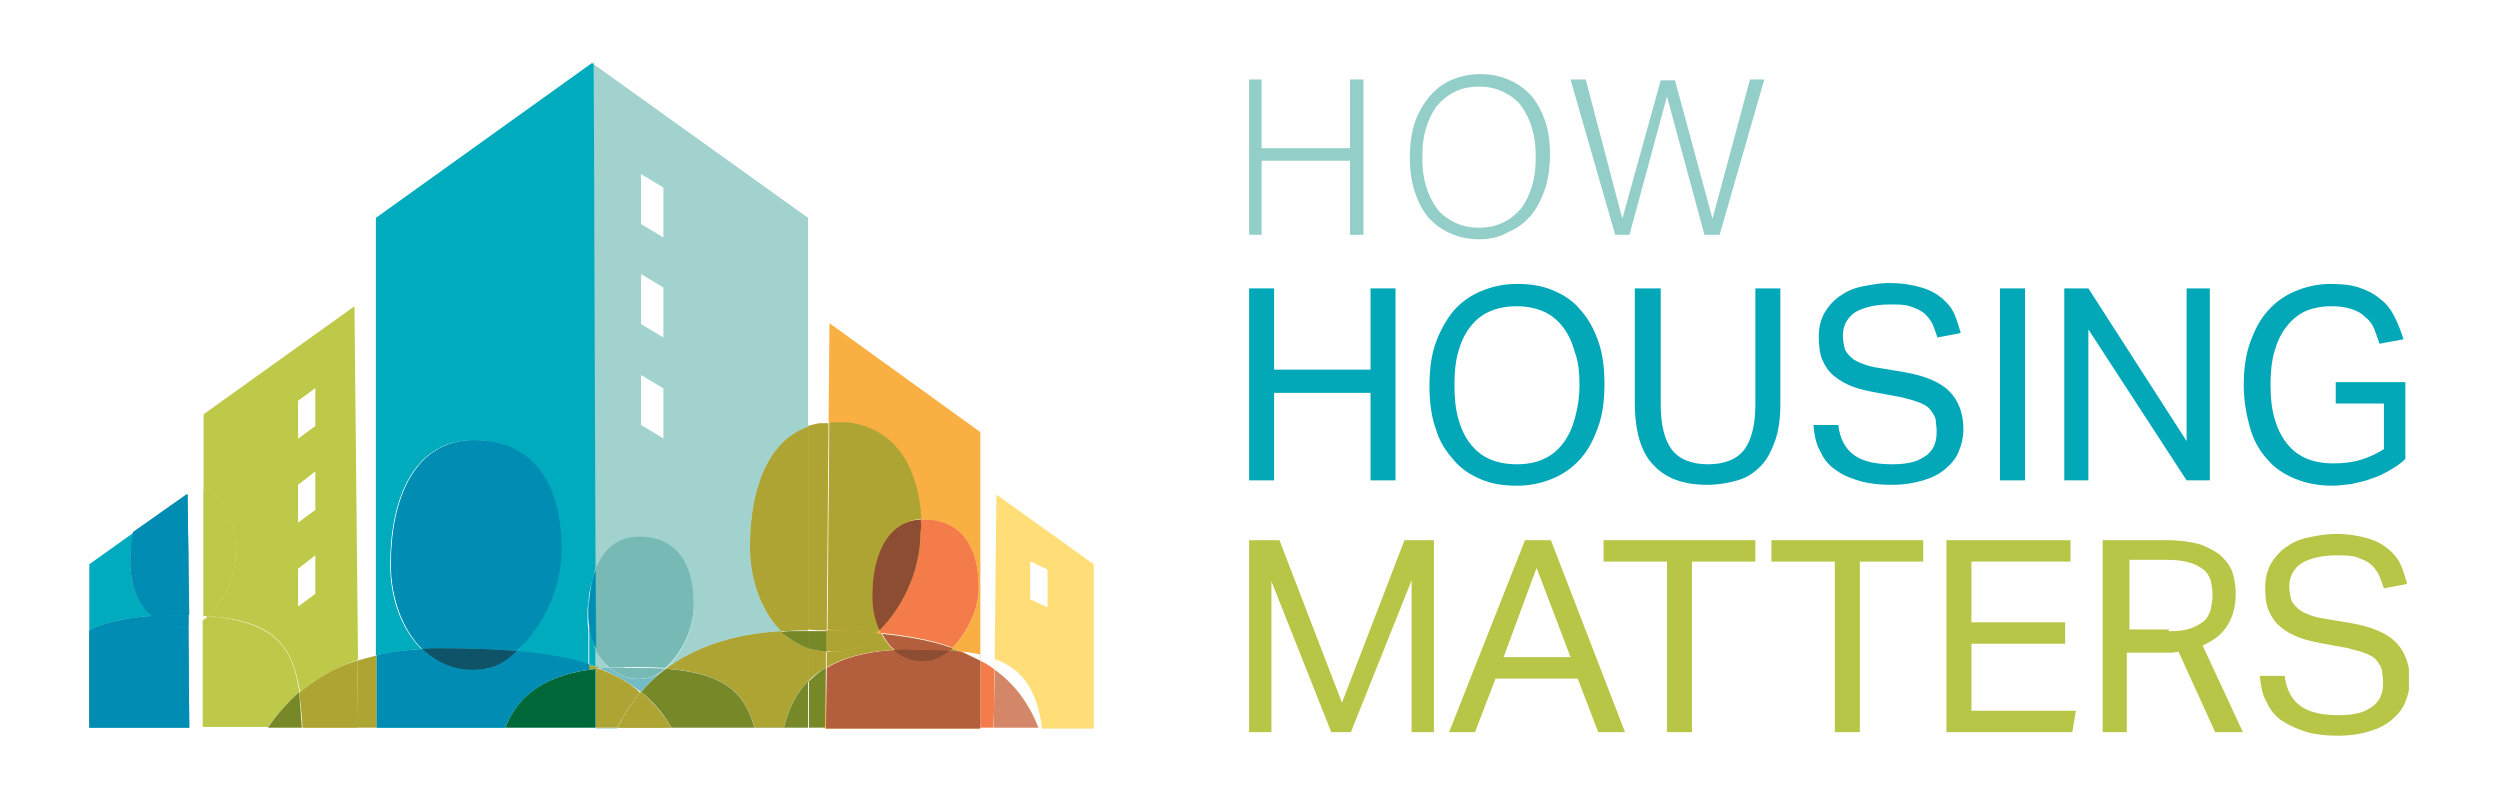 <?xml version="1.0" encoding="utf-8"?>
<!-- Generator: Adobe Illustrator 21.1.0, SVG Export Plug-In . SVG Version: 6.00 Build 0)  -->
<svg version="1.1" id="Layer_1" xmlns="http://www.w3.org/2000/svg" xmlns:xlink="http://www.w3.org/1999/xlink" x="0px" y="0px"
	 viewBox="0 0 280 90" style="enable-background:new 0 0 280 90;" xml:space="preserve">
<style type="text/css">
	.st0{fill:#FFFFFF;}
	.st1{clip-path:url(#SVGID_2_);}
	.st2{clip-path:url(#SVGID_4_);}
	.st3{clip-path:url(#SVGID_6_);fill:#A1D2CE;}
	.st4{clip-path:url(#SVGID_6_);fill:#FAAF42;}
	.st5{clip-path:url(#SVGID_6_);fill:#FFDD77;}
	.st6{clip-path:url(#SVGID_6_);fill:#BFC949;}
	.st7{clip-path:url(#SVGID_6_);fill:#00ABBE;}
	.st8{clip-path:url(#SVGID_6_);}
	.st9{clip-path:url(#SVGID_8_);fill:#ADA434;}
	.st10{clip-path:url(#SVGID_10_);fill:#ADA434;}
	.st11{clip-path:url(#SVGID_12_);fill:#ADA434;}
	.st12{clip-path:url(#SVGID_14_);fill:#018DB3;}
	.st13{clip-path:url(#SVGID_6_);fill:#F47C4B;}
	.st14{clip-path:url(#SVGID_16_);fill:#ADA434;}
	.st15{clip-path:url(#SVGID_6_);fill:#8C4D33;}
	.st16{clip-path:url(#SVGID_18_);fill:#FFFFFF;}
	.st17{clip-path:url(#SVGID_20_);fill:#FFFFFF;}
	.st18{clip-path:url(#SVGID_22_);fill:#FFFFFF;}
	.st19{clip-path:url(#SVGID_6_);fill:#77BAB5;}
	.st20{clip-path:url(#SVGID_24_);fill:#018DB3;}
	.st21{clip-path:url(#SVGID_6_);fill:#73BBC5;}
	.st22{clip-path:url(#SVGID_26_);fill:#FFFFFF;}
	.st23{clip-path:url(#SVGID_28_);fill:#FFFFFF;}
	.st24{clip-path:url(#SVGID_30_);fill:#BFC949;}
	.st25{clip-path:url(#SVGID_6_);fill:#018DB3;}
	.st26{clip-path:url(#SVGID_32_);fill:#018DB3;}
	.st27{clip-path:url(#SVGID_34_);fill:#BFC949;}
	.st28{clip-path:url(#SVGID_36_);fill:#018DB3;}
	.st29{clip-path:url(#SVGID_38_);fill:#FFFFFF;}
	.st30{clip-path:url(#SVGID_40_);fill:#FFFFFF;}
	.st31{clip-path:url(#SVGID_42_);fill:#FFFFFF;}
	.st32{clip-path:url(#SVGID_44_);fill:#FFFFFF;}
	.st33{clip-path:url(#SVGID_46_);fill:#018DB3;}
	.st34{clip-path:url(#SVGID_48_);fill:#018DB3;}
	.st35{clip-path:url(#SVGID_50_);fill:#ADA434;}
	.st36{clip-path:url(#SVGID_52_);fill:#ADA434;}
	.st37{clip-path:url(#SVGID_54_);fill:#ADA434;}
	.st38{clip-path:url(#SVGID_56_);fill:#018DB3;}
	.st39{clip-path:url(#SVGID_58_);fill:#ADA434;}
	.st40{clip-path:url(#SVGID_60_);fill:#0E5367;}
	.st41{clip-path:url(#SVGID_62_);fill:#FFFFFF;}
	.st42{clip-path:url(#SVGID_64_);fill:#ADA434;}
	.st43{clip-path:url(#SVGID_66_);fill:#FFFFFF;}
	.st44{clip-path:url(#SVGID_68_);fill:#FFFFFF;}
	.st45{clip-path:url(#SVGID_70_);fill:#006838;}
	.st46{clip-path:url(#SVGID_72_);fill:#FFFFFF;}
	.st47{clip-path:url(#SVGID_74_);fill:#778828;}
	.st48{clip-path:url(#SVGID_6_);fill:#FFFFFF;}
	.st49{clip-path:url(#SVGID_76_);fill:#ADA434;}
	.st50{clip-path:url(#SVGID_78_);fill:#ADA434;}
	.st51{clip-path:url(#SVGID_80_);fill:#ADA434;}
	.st52{clip-path:url(#SVGID_82_);fill:#ADA434;}
	.st53{clip-path:url(#SVGID_84_);fill:#ADA434;}
	.st54{clip-path:url(#SVGID_6_);fill:#778828;}
	.st55{clip-path:url(#SVGID_6_);fill:#ADA434;}
	.st56{clip-path:url(#SVGID_86_);fill:#778828;}
	.st57{clip-path:url(#SVGID_88_);fill:#ADA434;}
	.st58{clip-path:url(#SVGID_90_);fill:#ADA434;}
	.st59{clip-path:url(#SVGID_92_);fill:#FFFFFF;}
	.st60{clip-path:url(#SVGID_94_);fill:#FFFFFF;}
	.st61{clip-path:url(#SVGID_96_);fill:#FFFFFF;}
	.st62{clip-path:url(#SVGID_98_);fill:#778828;}
	.st63{clip-path:url(#SVGID_100_);fill:#FFFFFF;}
	.st64{clip-path:url(#SVGID_102_);fill:#FFFFFF;}
	.st65{clip-path:url(#SVGID_104_);fill:#D48668;}
	.st66{clip-path:url(#SVGID_106_);fill:#FFFFFF;}
	.st67{clip-path:url(#SVGID_108_);fill:#FFFFFF;}
	.st68{clip-path:url(#SVGID_6_);fill:#B35E3D;}
	.st69{clip-path:url(#SVGID_110_);fill:#FFFFFF;}
	.st70{clip-path:url(#SVGID_112_);fill:#778828;}
	.st71{clip-path:url(#SVGID_114_);fill:#FFFFFF;}
	.st72{clip-path:url(#SVGID_116_);fill:#ADA434;}
	.st73{clip-path:url(#SVGID_118_);fill:#ADA434;}
	.st74{clip-path:url(#SVGID_6_);fill:#03A8B8;}
	.st75{clip-path:url(#SVGID_6_);fill:#B7C646;}
	.st76{clip-path:url(#SVGID_6_);fill:#93CEC9;}
</style>
<rect class="st0" width="280" height="90"/>
<g id="HHM_logo_vector">
	<g>
		<defs>
			<rect id="SVGID_1_" x="10" y="7" width="259.8" height="75.5"/>
		</defs>
		<clipPath id="SVGID_2_">
			<use xlink:href="#SVGID_1_"  style="overflow:visible;"/>
		</clipPath>
		<g class="st1">
			<defs>
				<rect id="SVGID_3_" x="10" y="7" width="259.8" height="75.5"/>
			</defs>
			<clipPath id="SVGID_4_">
				<use xlink:href="#SVGID_3_"  style="overflow:visible;"/>
			</clipPath>
			<g class="st2">
				<defs>
					<rect id="SVGID_5_" x="10" y="7" width="259.8" height="75.5"/>
				</defs>
				<clipPath id="SVGID_6_">
					<use xlink:href="#SVGID_5_"  style="overflow:visible;"/>
				</clipPath>
				<path class="st3" d="M71.6,60.2c4.2,0,6.1,3.1,6.1,7.5c0,3.1-1.6,5.8-3.2,7.2c0,0,0.1,0,0.1,0c3.1-2.3,7.3-3.9,12.9-4.2
					C85.3,68.5,84,65,84,61.2c0-6,1.8-11.8,6.5-13.4V24.4l-24-17.2l0.1,56.7C67.5,61.7,69.1,60.2,71.6,60.2 M74.3,49.1l-2.5-1.5V42
					l2.5,1.5V49.1z M74.3,21l0,5.6l-2.5-1.5l0-5.6L74.3,21z M74.3,32.2v5.6l-2.5-1.5v-5.6L74.3,32.2z"/>
				<path class="st3" d="M66.7,72.6l0,2.1c0.1,0.1,0.3,0.1,0.4,0.2c0.4,0,0.7-0.1,1.1-0.1C67.6,74.2,67.1,73.5,66.7,72.6"/>
				<polygon class="st3" points="66.2,7 66.2,7.2 66.4,7.1 				"/>
				<path class="st4" d="M98.5,70.6c-0.1,0.1-0.2,0.2-0.4,0.4c0.2,0,0.4,0,0.6,0.1C98.7,70.9,98.6,70.7,98.5,70.6"/>
				<path class="st4" d="M103.1,58.2c0.1,0,0.2,0,0.4,0c4.2,0,6.1,3.1,6.1,7.5c0,2.9-1.5,5.5-3,6.9c0.4,0.1,0.7,0.3,1.1,0.4
					c0.8,0.1,1.5,0.2,2.1,0.4v-25L92.9,36.2l-0.1,11.1c0.2,0,0.3,0,0.5,0C99.7,47.3,102.8,51.8,103.1,58.2"/>
				<path class="st5" d="M122.5,63.2l-10.9-7.8l-0.2,18.5c3.3,1.2,4.8,3.6,5.3,7.7l5.8,0V63.2z M115.4,67.1v-4.2l1.9,0.9l0,4.2
					L115.4,67.1z"/>
				<path class="st6" d="M26.4,61.8c0,3.1-1.6,5.8-3.2,7.2c7,0.5,9.5,2.8,10.4,8.5c1.8-1.5,3.9-2.7,6.5-3.6l-0.4-39.6L22.8,46.4v8.3
					C25.3,55.8,26.4,58.4,26.4,61.8 M33.4,44.9l1.9-1.4v4.2l-1.9,1.4L33.4,44.9z M33.4,54.3l1.9-1.4v4.2l-1.9,1.4L33.4,54.3z
					 M33.4,63.7l1.9-1.4v4.2l-1.9,1.4V63.7z"/>
				<path class="st7" d="M14.6,62.9c0-1.1,0.1-2.2,0.3-3.2L10,63.2v7.4c1.8-0.9,4-1.4,7-1.6C15.4,67.6,14.6,65.4,14.6,62.9"/>
				<polygon class="st7" points="66.5,7 66.4,7.1 66.5,7.2 				"/>
				<path class="st7" d="M66.7,63.9L66.5,7.2l-0.2-0.1l-0.2,0.1l-24,17.2v49c1.5-0.3,3.2-0.6,5.1-0.7c-2.2-2.2-3.5-5.6-3.5-9.5
					c0-7.1,2.5-13.9,9.3-13.9s9.8,5.1,9.8,12.2c0,4.9-2.5,9.1-5,11.5c3.1,0.3,5.8,0.8,8.1,1.5l0-4c-0.1-0.5-0.1-1.1-0.1-1.7
					c0-0.8,0.1-1.5,0.2-2.3C66.2,65.5,66.4,64.7,66.7,63.9"/>
				<path class="st7" d="M66.7,72.6c-0.3-0.7-0.5-1.4-0.7-2.2l0,4c0.2,0.1,0.5,0.2,0.7,0.2L66.7,72.6z"/>
				<g class="st8">
					<g>
						<defs>
							<rect id="SVGID_7_" x="90.5" y="47.4" width="2.3" height="23.3"/>
						</defs>
						<clipPath id="SVGID_8_">
							<use xlink:href="#SVGID_7_"  style="overflow:visible;"/>
						</clipPath>
						<path class="st9" d="M92.6,70.6l0.2-23.3c-0.8,0-1.6,0.2-2.3,0.4v22.8C91.2,70.6,91.9,70.6,92.6,70.6"/>
					</g>
				</g>
				<path class="st3" d="M84,61.2c0,3.8,1.3,7.3,3.5,9.5c0.7,0,1.3-0.1,2-0.1c0.3,0,0.6,0,1,0V47.8C85.8,49.4,84,55.2,84,61.2"/>
				<g class="st8">
					<g>
						<defs>
							<rect id="SVGID_9_" x="84" y="47.8" width="6.5" height="22.9"/>
						</defs>
						<clipPath id="SVGID_10_">
							<use xlink:href="#SVGID_9_"  style="overflow:visible;"/>
						</clipPath>
						<path class="st10" d="M84,61.2c0,3.8,1.3,7.3,3.5,9.5c0.7,0,1.3-0.1,2-0.1c0.3,0,0.6,0,1,0V47.8C85.8,49.4,84,55.2,84,61.2"/>
					</g>
				</g>
				<path class="st4" d="M98.2,70.9c0.1-0.1,0.2-0.2,0.4-0.4c-0.5-1.1-0.8-2.4-0.8-3.8c0-4.2,1.5-8.3,5.4-8.6
					c-0.4-6.4-3.4-10.9-9.8-10.9c-0.2,0-0.4,0-0.5,0l-0.2,23.3C94.6,70.7,96.4,70.8,98.2,70.9"/>
				<g class="st8">
					<g>
						<defs>
							<rect id="SVGID_11_" x="92.6" y="47.3" width="10.6" height="23.6"/>
						</defs>
						<clipPath id="SVGID_12_">
							<use xlink:href="#SVGID_11_"  style="overflow:visible;"/>
						</clipPath>
						<path class="st11" d="M98.2,70.9c0.1-0.1,0.2-0.2,0.4-0.4c-0.5-1.1-0.8-2.4-0.8-3.8c0-4.2,1.5-8.3,5.4-8.6
							c-0.4-6.4-3.4-10.9-9.8-10.9c-0.2,0-0.4,0-0.5,0l-0.2,23.3C94.6,70.7,96.4,70.8,98.2,70.9"/>
					</g>
				</g>
				<path class="st7" d="M62.9,61.5c0-7.1-3-12.2-9.8-12.2c-6.8,0-9.3,6.8-9.3,13.9c0,3.8,1.3,7.3,3.5,9.5c0.7,0,1.3-0.1,2-0.1
					c3.2,0,6,0.1,8.6,0.3C60.4,70.6,62.9,66.4,62.9,61.5"/>
				<g class="st8">
					<g>
						<defs>
							<rect id="SVGID_13_" x="43.8" y="49.3" width="19.1" height="23.6"/>
						</defs>
						<clipPath id="SVGID_14_">
							<use xlink:href="#SVGID_13_"  style="overflow:visible;"/>
						</clipPath>
						<path class="st12" d="M62.9,61.5c0-7.1-3-12.2-9.8-12.2c-6.8,0-9.3,6.8-9.3,13.9c0,3.8,1.3,7.3,3.5,9.5c0.7,0,1.3-0.1,2-0.1
							c3.2,0,6,0.1,8.6,0.3C60.4,70.6,62.9,66.4,62.9,61.5"/>
					</g>
				</g>
				<path class="st4" d="M106.6,72.6c1.5-1.5,3-4,3-6.9c0-4.4-1.9-7.5-6.1-7.5c-0.1,0-0.2,0-0.4,0c0,0.4,0,0.9,0,1.3
					c0,4.7-2.3,8.7-4.6,11.1c0.1,0.1,0.1,0.3,0.2,0.4C101.8,71.3,104.4,71.8,106.6,72.6"/>
				<path class="st13" d="M106.6,72.6c1.5-1.5,3-4,3-6.9c0-4.4-1.9-7.5-6.1-7.5c-0.1,0-0.2,0-0.4,0c0,0.4,0,0.9,0,1.3
					c0,4.7-2.3,8.7-4.6,11.1c0.1,0.1,0.1,0.3,0.2,0.4C101.8,71.3,104.4,71.8,106.6,72.6"/>
				<path class="st4" d="M103.1,58.2c-3.9,0.2-5.4,4.3-5.4,8.6c0,1.4,0.3,2.7,0.8,3.8c2.4-2.4,4.6-6.4,4.6-11.1
					C103.2,59,103.2,58.6,103.1,58.2"/>
				<g class="st8">
					<g>
						<defs>
							<rect id="SVGID_15_" x="97.8" y="58.2" width="5.4" height="12.4"/>
						</defs>
						<clipPath id="SVGID_16_">
							<use xlink:href="#SVGID_15_"  style="overflow:visible;"/>
						</clipPath>
						<path class="st14" d="M103.1,58.2c-3.9,0.2-5.4,4.3-5.4,8.6c0,1.4,0.3,2.7,0.8,3.8c2.4-2.4,4.6-6.4,4.6-11.1
							C103.2,59,103.2,58.6,103.1,58.2"/>
					</g>
				</g>
				<path class="st15" d="M103.1,58.2c-3.9,0.2-5.4,4.3-5.4,8.6c0,1.4,0.3,2.7,0.8,3.8c2.4-2.4,4.6-6.4,4.6-11.1
					C103.2,59,103.2,58.6,103.1,58.2"/>
				<g class="st8">
					<g>
						<defs>
							<rect id="SVGID_17_" x="109.8" y="73.4" width="1.6" height="1.7"/>
						</defs>
						<clipPath id="SVGID_18_">
							<use xlink:href="#SVGID_17_"  style="overflow:visible;"/>
						</clipPath>
						<path class="st16" d="M111.4,75l0-1.2c-0.5-0.2-1-0.3-1.6-0.5V74C110.3,74.3,110.9,74.7,111.4,75"/>
					</g>
				</g>
				<path class="st4" d="M109.8,74v-0.7c-0.6-0.1-1.4-0.3-2.1-0.3C108.4,73.3,109.1,73.6,109.8,74"/>
				<g class="st8">
					<g>
						<defs>
							<rect id="SVGID_19_" x="107.7" y="73" width="2.1" height="1"/>
						</defs>
						<clipPath id="SVGID_20_">
							<use xlink:href="#SVGID_19_"  style="overflow:visible;"/>
						</clipPath>
						<path class="st17" d="M109.8,74v-0.7c-0.6-0.1-1.4-0.3-2.1-0.3C108.4,73.3,109.1,73.6,109.8,74"/>
					</g>
				</g>
				<path class="st5" d="M111.4,73.8l0,1.2c2.2,1.6,3.8,3.7,4.9,6.5h0.4C116.1,77.4,114.7,75,111.4,73.8"/>
				<g class="st8">
					<g>
						<defs>
							<rect id="SVGID_21_" x="111.4" y="73.8" width="5.4" height="7.7"/>
						</defs>
						<clipPath id="SVGID_22_">
							<use xlink:href="#SVGID_21_"  style="overflow:visible;"/>
						</clipPath>
						<path class="st18" d="M111.4,73.8l0,1.2c2.2,1.6,3.8,3.7,4.9,6.5h0.4C116.1,77.4,114.7,75,111.4,73.8"/>
					</g>
				</g>
				<path class="st3" d="M68.3,74.8c0.6,0,1.2-0.1,1.8-0.1c1.6,0,3.1,0,4.4,0.1c1.6-1.4,3.2-4.1,3.2-7.2c0-4.4-1.9-7.5-6.1-7.5
					c-2.6,0-4.1,1.6-5,3.8l0,8.7C67.1,73.5,67.6,74.2,68.3,74.8"/>
				<path class="st19" d="M68.3,74.8c0.6,0,1.2-0.1,1.8-0.1c1.6,0,3.1,0,4.4,0.1c1.6-1.4,3.2-4.1,3.2-7.2c0-4.4-1.9-7.5-6.1-7.5
					c-2.6,0-4.1,1.6-5,3.8l0,8.7C67.1,73.5,67.6,74.2,68.3,74.8"/>
				<path class="st7" d="M65.9,68.7c0,0.6,0,1.1,0.1,1.7l0-4C65.9,67.2,65.9,68,65.9,68.7"/>
				<path class="st7" d="M66.7,63.9c-0.3,0.8-0.5,1.6-0.6,2.5l0,4c0.1,0.8,0.4,1.5,0.7,2.2L66.7,63.9z"/>
				<g class="st8">
					<g>
						<defs>
							<rect id="SVGID_23_" x="65.9" y="63.9" width="0.8" height="8.7"/>
						</defs>
						<clipPath id="SVGID_24_">
							<use xlink:href="#SVGID_23_"  style="overflow:visible;"/>
						</clipPath>
						<path class="st20" d="M66.7,63.9c-0.3,0.8-0.5,1.6-0.6,2.5c-0.1,0.7-0.2,1.5-0.2,2.3c0,0.6,0.1,1.1,0.1,1.7
							c0.1,0.8,0.4,1.5,0.7,2.2L66.7,63.9z"/>
					</g>
				</g>
				<path class="st3" d="M68.3,74.8c-0.4,0-0.8,0-1.1,0.1c1.8,0.7,3.3,1.6,4.6,2.6c0.8-1,1.8-1.8,2.8-2.6c0,0-0.1,0-0.1,0
					c-0.6,0.6-1.3,0.9-1.8,1C70.9,76.3,69.4,75.8,68.3,74.8"/>
				<path class="st21" d="M68.3,74.8c-0.4,0-0.8,0-1.1,0.1c1.8,0.7,3.3,1.6,4.6,2.6c0.8-1,1.8-1.8,2.8-2.6c0,0-0.1,0-0.1,0
					c-0.6,0.6-1.3,0.9-1.8,1C70.9,76.3,69.4,75.8,68.3,74.8"/>
				<path class="st3" d="M68.3,74.8c1.1,1,2.6,1.5,4.4,1.1c0.5-0.1,1.1-0.5,1.8-1c-1.3-0.1-2.8-0.1-4.4-0.1
					C69.4,74.7,68.8,74.8,68.3,74.8"/>
				<g class="st8">
					<g>
						<defs>
							<rect id="SVGID_25_" x="68.3" y="74.7" width="6.2" height="1.3"/>
						</defs>
						<clipPath id="SVGID_26_">
							<use xlink:href="#SVGID_25_"  style="overflow:visible;"/>
						</clipPath>
						<path class="st22" d="M68.3,74.8c1.1,1,2.6,1.5,4.4,1.1c0.5-0.1,1.1-0.5,1.8-1c-1.3-0.1-2.8-0.1-4.4-0.1
							C69.4,74.7,68.8,74.8,68.3,74.8"/>
					</g>
				</g>
				<path class="st19" d="M68.3,74.8c1.1,1,2.6,1.5,4.4,1.1c0.5-0.1,1.1-0.5,1.8-1c-1.3-0.1-2.8-0.1-4.4-0.1
					C69.4,74.7,68.8,74.8,68.3,74.8"/>
				<g class="st8">
					<g>
						<defs>
							<rect id="SVGID_27_" x="14.9" y="54.3" width="7.9" height="14.7"/>
						</defs>
						<clipPath id="SVGID_28_">
							<use xlink:href="#SVGID_27_"  style="overflow:visible;"/>
						</clipPath>
						<path class="st23" d="M21.1,68.9c0.6,0,1.1,0.1,1.7,0.1V54.8c-0.7-0.3-1.5-0.4-2.4-0.4c-3.1,0-4.8,2.4-5.4,5.4l6.1-4.3
							L21.1,68.9z"/>
					</g>
				</g>
				<path class="st6" d="M23.2,69c1.6-1.4,3.2-4.1,3.2-7.2c0-3.4-1.1-6.1-3.6-7.1V69C22.9,69,23,69,23.2,69"/>
				<g class="st8">
					<g>
						<defs>
							<rect id="SVGID_29_" x="22.8" y="54.8" width="3.6" height="14.3"/>
						</defs>
						<clipPath id="SVGID_30_">
							<use xlink:href="#SVGID_29_"  style="overflow:visible;"/>
						</clipPath>
						<path class="st24" d="M23.2,69c1.6-1.4,3.2-4.1,3.2-7.2c0-3.4-1.1-6.1-3.6-7.1V69C22.9,69,23,69,23.2,69"/>
					</g>
				</g>
				<path class="st25" d="M17,69c0.6,0,1.2-0.1,1.8-0.1c0.8,0,1.6,0,2.4,0l-0.2-13.6l-6.1,4.3c-0.2,1-0.3,2.1-0.3,3.2
					C14.6,65.4,15.4,67.7,17,69"/>
				<g class="st8">
					<g>
						<defs>
							<rect id="SVGID_31_" x="14.6" y="55.4" width="6.5" height="13.6"/>
						</defs>
						<clipPath id="SVGID_32_">
							<use xlink:href="#SVGID_31_"  style="overflow:visible;"/>
						</clipPath>
						<path class="st26" d="M17,69c0.6,0,1.2-0.1,1.8-0.1c0.8,0,1.6,0,2.4,0l-0.2-13.6l-6.1,4.3c-0.2,1-0.3,2.1-0.3,3.2
							C14.6,65.4,15.4,67.7,17,69"/>
					</g>
				</g>
				<path class="st6" d="M33.5,77.5c-0.8-5.7-3.4-7.9-10.4-8.5c-0.1,0.1-0.3,0.2-0.4,0.3v12.1H30C31,80,32.2,78.7,33.5,77.5"/>
				<g class="st8">
					<g>
						<defs>
							<rect id="SVGID_33_" x="22.8" y="69" width="10.8" height="12.5"/>
						</defs>
						<clipPath id="SVGID_34_">
							<use xlink:href="#SVGID_33_"  style="overflow:visible;"/>
						</clipPath>
						<path class="st27" d="M33.5,77.5c-0.8-5.7-3.4-7.9-10.4-8.5c-0.1,0.1-0.3,0.2-0.4,0.3v12.1H30C31,80,32.2,78.7,33.5,77.5"/>
					</g>
				</g>
				<path class="st25" d="M21.2,81.5l-0.1-11.4C19.5,70.4,18,69.9,17,69c-2.9,0.2-5.2,0.7-7,1.6v10.9L21.2,81.5z"/>
				<g class="st8">
					<g>
						<defs>
							<rect id="SVGID_35_" x="10" y="69" width="11.2" height="12.5"/>
						</defs>
						<clipPath id="SVGID_36_">
							<use xlink:href="#SVGID_35_"  style="overflow:visible;"/>
						</clipPath>
						<path class="st28" d="M21.2,81.5l-0.1-11.4C19.5,70.4,18,69.9,17,69c-2.9,0.2-5.2,0.7-7,1.6v10.9L21.2,81.5z"/>
					</g>
				</g>
				<g class="st8">
					<g>
						<defs>
							<rect id="SVGID_37_" x="21.1" y="68.9" width="1.7" height="1.2"/>
						</defs>
						<clipPath id="SVGID_38_">
							<use xlink:href="#SVGID_37_"  style="overflow:visible;"/>
						</clipPath>
						<path class="st29" d="M21.1,68.9l0,1.2c0.1,0,0.2,0,0.3,0c0.4-0.1,0.9-0.3,1.4-0.7V69C22.2,69,21.7,68.9,21.1,68.9"/>
					</g>
				</g>
				<g class="st8">
					<g>
						<defs>
							<rect id="SVGID_39_" x="21.1" y="68.9" width="1.7" height="1.2"/>
						</defs>
						<clipPath id="SVGID_40_">
							<use xlink:href="#SVGID_39_"  style="overflow:visible;"/>
						</clipPath>
						<path class="st30" d="M21.1,68.9l0,1.2c0.1,0,0.2,0,0.3,0c0.4-0.1,0.9-0.3,1.4-0.7V69C22.2,69,21.7,68.9,21.1,68.9"/>
					</g>
				</g>
				<path class="st6" d="M22.8,69v0.4c0.1-0.1,0.3-0.2,0.4-0.3C23,69,22.9,69,22.8,69"/>
				<g class="st8">
					<g>
						<defs>
							<rect id="SVGID_41_" x="22.8" y="69" width="0.4" height="0.4"/>
						</defs>
						<clipPath id="SVGID_42_">
							<use xlink:href="#SVGID_41_"  style="overflow:visible;"/>
						</clipPath>
						<path class="st31" d="M22.8,69v0.4c0.1-0.1,0.3-0.2,0.4-0.3C23,69,22.9,69,22.8,69"/>
					</g>
				</g>
				<g class="st8">
					<g>
						<defs>
							<rect id="SVGID_43_" x="22.8" y="69" width="0.4" height="0.4"/>
						</defs>
						<clipPath id="SVGID_44_">
							<use xlink:href="#SVGID_43_"  style="overflow:visible;"/>
						</clipPath>
						<path class="st32" d="M22.8,69v0.4c0.1-0.1,0.3-0.2,0.4-0.3C23,69,22.9,69,22.8,69"/>
					</g>
				</g>
				<path class="st25" d="M18.7,68.9c-0.6,0-1.2,0-1.8,0.1c1.1,0.9,2.5,1.4,4.2,1.1l0-1.2C20.4,68.9,19.6,68.9,18.7,68.9"/>
				<g class="st8">
					<g>
						<defs>
							<rect id="SVGID_45_" x="17" y="68.9" width="4.2" height="1.3"/>
						</defs>
						<clipPath id="SVGID_46_">
							<use xlink:href="#SVGID_45_"  style="overflow:visible;"/>
						</clipPath>
						<path class="st33" d="M18.7,68.9c-0.6,0-1.2,0-1.8,0.1c1.1,0.9,2.5,1.4,4.2,1.1l0-1.2C20.4,68.9,19.6,68.9,18.7,68.9"/>
					</g>
				</g>
				<g class="st8">
					<g>
						<defs>
							<rect id="SVGID_47_" x="17" y="68.9" width="4.2" height="1.3"/>
						</defs>
						<clipPath id="SVGID_48_">
							<use xlink:href="#SVGID_47_"  style="overflow:visible;"/>
						</clipPath>
						<path class="st34" d="M18.7,68.9c-0.6,0-1.2,0-1.8,0.1c1.1,0.9,2.5,1.4,4.2,1.1l0-1.2C20.4,68.9,19.6,68.9,18.7,68.9"/>
					</g>
				</g>
				<g class="st8">
					<g>
						<defs>
							<rect id="SVGID_49_" x="33.9" y="73.4" width="22.7" height="8.2"/>
						</defs>
						<clipPath id="SVGID_50_">
							<use xlink:href="#SVGID_49_"  style="overflow:visible;"/>
						</clipPath>
						<path class="st35" d="M42.2,81.5v-8.1c-0.8,0.2-1.5,0.4-2.2,0.6l0.1,7.5h-6.2c0,0,0,0,0,0h22.7c0,0,0,0,0,0H42.2z"/>
					</g>
				</g>
				<path class="st3" d="M66.7,74.9c0.1,0,0.3,0,0.4-0.1c-0.1-0.1-0.3-0.1-0.4-0.2V74.9z"/>
				<g class="st8">
					<g>
						<defs>
							<rect id="SVGID_51_" x="66.7" y="74.7" width="0.4" height="0.2"/>
						</defs>
						<clipPath id="SVGID_52_">
							<use xlink:href="#SVGID_51_"  style="overflow:visible;"/>
						</clipPath>
						<path class="st36" d="M66.7,74.9c0.1,0,0.3,0,0.4-0.1c-0.1-0.1-0.3-0.1-0.4-0.2V74.9z"/>
					</g>
				</g>
				<path class="st6" d="M33.9,81.5h6.2L40,74c-2.6,0.8-4.7,2.1-6.5,3.6C33.7,78.7,33.8,80,33.9,81.5"/>
				<g class="st8">
					<g>
						<defs>
							<rect id="SVGID_53_" x="33.5" y="74" width="6.6" height="7.5"/>
						</defs>
						<clipPath id="SVGID_54_">
							<use xlink:href="#SVGID_53_"  style="overflow:visible;"/>
						</clipPath>
						<path class="st37" d="M33.9,81.5h6.2L40,74c-2.6,0.8-4.7,2.1-6.5,3.6C33.7,78.7,33.8,80,33.9,81.5"/>
					</g>
				</g>
				<path class="st7" d="M56.6,81.5c1.3-3.3,4-5.7,9.4-6.5l0-0.6c-2.3-0.8-5-1.2-8.1-1.5c-1.1,1-2.2,1.7-3.1,1.9
					c-3.1,0.6-5.6-0.3-7.5-2.1c-1.8,0.1-3.5,0.3-5.1,0.7v8.1H56.6z"/>
				<g class="st8">
					<g>
						<defs>
							<rect id="SVGID_55_" x="42.2" y="72.7" width="23.8" height="8.8"/>
						</defs>
						<clipPath id="SVGID_56_">
							<use xlink:href="#SVGID_55_"  style="overflow:visible;"/>
						</clipPath>
						<path class="st38" d="M56.6,81.5c1.3-3.3,4-5.7,9.4-6.5l0-0.6c-2.3-0.8-5-1.2-8.1-1.5c-1.1,1-2.2,1.7-3.1,1.9
							c-3.1,0.6-5.6-0.3-7.5-2.1c-1.8,0.1-3.5,0.3-5.1,0.7v8.1H56.6z"/>
					</g>
				</g>
				<path class="st7" d="M66.7,74.7c-0.2-0.1-0.4-0.2-0.7-0.2l0,0.6c0.2,0,0.5-0.1,0.7-0.1V74.7z"/>
				<g class="st8">
					<g>
						<defs>
							<rect id="SVGID_57_" x="66" y="74.5" width="0.7" height="0.6"/>
						</defs>
						<clipPath id="SVGID_58_">
							<use xlink:href="#SVGID_57_"  style="overflow:visible;"/>
						</clipPath>
						<path class="st39" d="M66.7,74.7c-0.2-0.1-0.4-0.2-0.7-0.2l0,0.6c0.2,0,0.5-0.1,0.7-0.1V74.7z"/>
					</g>
				</g>
				<path class="st7" d="M47.3,72.7c1.9,1.8,4.5,2.8,7.5,2.1c0.9-0.2,2-0.8,3.1-1.9c-2.6-0.2-5.4-0.3-8.6-0.3
					C48.6,72.6,48,72.6,47.3,72.7"/>
				<g class="st8">
					<g>
						<defs>
							<rect id="SVGID_59_" x="47.3" y="72.6" width="10.6" height="2.4"/>
						</defs>
						<clipPath id="SVGID_60_">
							<use xlink:href="#SVGID_59_"  style="overflow:visible;"/>
						</clipPath>
						<path class="st40" d="M47.3,72.7c1.9,1.8,4.5,2.8,7.5,2.1c0.9-0.2,2-0.8,3.1-1.9c-2.6-0.2-5.4-0.3-8.6-0.3
							C48.6,72.6,48,72.6,47.3,72.7"/>
					</g>
				</g>
				<path class="st3" d="M67.1,74.9c-0.2,0-0.3,0-0.4,0.1l0,6.6h2.4c0.7-1.4,1.6-2.8,2.6-4C70.5,76.4,68.9,75.6,67.1,74.9"/>
				<g class="st8">
					<g>
						<defs>
							<rect id="SVGID_61_" x="66.7" y="74.9" width="5.1" height="6.6"/>
						</defs>
						<clipPath id="SVGID_62_">
							<use xlink:href="#SVGID_61_"  style="overflow:visible;"/>
						</clipPath>
						<path class="st41" d="M67.1,74.9c-0.2,0-0.3,0-0.4,0.1l0,6.6h2.4c0.7-1.4,1.6-2.8,2.6-4C70.5,76.4,68.9,75.6,67.1,74.9"/>
					</g>
				</g>
				<g class="st8">
					<g>
						<defs>
							<rect id="SVGID_63_" x="66.7" y="74.9" width="5.1" height="6.6"/>
						</defs>
						<clipPath id="SVGID_64_">
							<use xlink:href="#SVGID_63_"  style="overflow:visible;"/>
						</clipPath>
						<path class="st42" d="M67.1,74.9c-0.2,0-0.3,0-0.4,0.1l0,6.6h2.4c0.7-1.4,1.6-2.8,2.6-4C70.5,76.4,68.9,75.6,67.1,74.9"/>
					</g>
				</g>
				<path class="st7" d="M56.6,81.5H66l0-6.5C60.6,75.8,57.9,78.3,56.6,81.5"/>
				<g class="st8">
					<g>
						<defs>
							<rect id="SVGID_65_" x="56.6" y="75" width="9.4" height="6.5"/>
						</defs>
						<clipPath id="SVGID_66_">
							<use xlink:href="#SVGID_65_"  style="overflow:visible;"/>
						</clipPath>
						<path class="st43" d="M56.6,81.5H66l0-6.5C60.6,75.8,57.9,78.3,56.6,81.5"/>
					</g>
				</g>
				<path class="st7" d="M66,75l0,6.5h0.7l0-6.6C66.5,75,66.2,75,66,75"/>
				<g class="st8">
					<g>
						<defs>
							<rect id="SVGID_67_" x="66" y="74.9" width="0.7" height="6.6"/>
						</defs>
						<clipPath id="SVGID_68_">
							<use xlink:href="#SVGID_67_"  style="overflow:visible;"/>
						</clipPath>
						<path class="st44" d="M66,75l0,6.5h0.7l0-6.6C66.5,75,66.2,75,66,75"/>
					</g>
				</g>
				<g class="st8">
					<g>
						<defs>
							<rect id="SVGID_69_" x="56.6" y="74.9" width="10.1" height="6.6"/>
						</defs>
						<clipPath id="SVGID_70_">
							<use xlink:href="#SVGID_69_"  style="overflow:visible;"/>
						</clipPath>
						<path class="st45" d="M66.7,74.9C66.5,75,66.2,75,66,75c-5.4,0.8-8.1,3.2-9.4,6.5H66h0.7L66.7,74.9z"/>
					</g>
				</g>
				<path class="st6" d="M30,81.5h3.8c-0.1-1.5-0.2-2.8-0.3-4C32.2,78.7,31,80,30,81.5"/>
				<g class="st8">
					<g>
						<defs>
							<rect id="SVGID_71_" x="30" y="77.5" width="3.8" height="4"/>
						</defs>
						<clipPath id="SVGID_72_">
							<use xlink:href="#SVGID_71_"  style="overflow:visible;"/>
						</clipPath>
						<path class="st46" d="M30,81.5h3.8c-0.1-1.5-0.2-2.8-0.3-4C32.2,78.7,31,80,30,81.5"/>
					</g>
				</g>
				<g class="st8">
					<g>
						<defs>
							<rect id="SVGID_73_" x="30" y="77.5" width="3.8" height="4"/>
						</defs>
						<clipPath id="SVGID_74_">
							<use xlink:href="#SVGID_73_"  style="overflow:visible;"/>
						</clipPath>
						<path class="st47" d="M30,81.5h3.8c-0.1-1.5-0.2-2.8-0.3-4C32.2,78.7,31,80,30,81.5"/>
					</g>
				</g>
				<polygon class="st48" points="115.4,62.9 115.4,67.1 117.3,68 117.3,63.8 				"/>
				<polygon class="st48" points="35.3,43.5 33.4,44.9 33.4,49.1 35.3,47.7 				"/>
				<polygon class="st48" points="35.3,52.8 33.4,54.3 33.4,58.5 35.3,57.1 				"/>
				<polygon class="st48" points="35.3,62.2 33.4,63.7 33.4,67.9 35.3,66.5 				"/>
				<g class="st8">
					<g>
						<defs>
							<rect id="SVGID_75_" x="90.5" y="72.6" width="2" height="3.7"/>
						</defs>
						<clipPath id="SVGID_76_">
							<use xlink:href="#SVGID_75_"  style="overflow:visible;"/>
						</clipPath>
						<path class="st49" d="M90.5,72.6v3.7c0.6-0.6,1.2-1.1,2-1.5l0-1.8C91.8,72.9,91.2,72.8,90.5,72.6"/>
					</g>
				</g>
				<path class="st3" d="M87.5,70.7c-5.6,0.3-9.8,1.9-12.9,4.2c6.1,0.5,8.7,2.3,9.9,6.6h3.4c0.5-2,1.3-3.8,2.7-5.2v-3.7
					C89.4,72.2,88.4,71.5,87.5,70.7"/>
				<g class="st8">
					<g>
						<defs>
							<rect id="SVGID_77_" x="74.6" y="70.7" width="15.9" height="10.8"/>
						</defs>
						<clipPath id="SVGID_78_">
							<use xlink:href="#SVGID_77_"  style="overflow:visible;"/>
						</clipPath>
						<path class="st50" d="M87.5,70.7c-5.6,0.3-9.8,1.9-12.9,4.2c6.1,0.5,8.7,2.3,9.9,6.6h3.4c0.5-2,1.3-3.8,2.7-5.2v-3.7
							C89.4,72.2,88.4,71.5,87.5,70.7"/>
					</g>
				</g>
				<path class="st4" d="M98.7,71c-0.2,0-0.4,0-0.6-0.1c-1.1,1-2.2,1.7-3.1,1.9C94.2,73,93.3,73,92.6,73l0,1.8
					c1.8-1.1,4.3-1.8,7.6-2C99.6,72.3,99.1,71.7,98.7,71"/>
				<g class="st8">
					<g>
						<defs>
							<rect id="SVGID_79_" x="92.5" y="70.9" width="7.6" height="3.8"/>
						</defs>
						<clipPath id="SVGID_80_">
							<use xlink:href="#SVGID_79_"  style="overflow:visible;"/>
						</clipPath>
						<path class="st51" d="M98.7,71c-0.2,0-0.4,0-0.6-0.1c-1.1,1-2.2,1.7-3.1,1.9C94.2,73,93.3,73,92.6,73l0,1.8
							c1.8-1.1,4.3-1.8,7.6-2C99.6,72.3,99.1,71.7,98.7,71"/>
					</g>
				</g>
				<path class="st4" d="M106.3,72.9c0.5,0,0.9,0.1,1.3,0.1c-0.3-0.1-0.7-0.3-1.1-0.4C106.5,72.7,106.4,72.8,106.3,72.9"/>
				<g class="st8">
					<g>
						<defs>
							<rect id="SVGID_81_" x="106.3" y="72.6" width="1.3" height="0.4"/>
						</defs>
						<clipPath id="SVGID_82_">
							<use xlink:href="#SVGID_81_"  style="overflow:visible;"/>
						</clipPath>
						<path class="st52" d="M106.3,72.9c0.5,0,0.9,0.1,1.3,0.1c-0.3-0.1-0.7-0.3-1.1-0.4C106.5,72.7,106.4,72.8,106.3,72.9"/>
					</g>
				</g>
				<g class="st8">
					<g>
						<defs>
							<rect id="SVGID_83_" x="90.5" y="70.6" width="2.1" height="2.4"/>
						</defs>
						<clipPath id="SVGID_84_">
							<use xlink:href="#SVGID_83_"  style="overflow:visible;"/>
						</clipPath>
						<path class="st53" d="M92.6,73l0-2.3c-0.7,0-1.4,0-2.1,0v1.9C91.2,72.8,91.8,72.9,92.6,73"/>
					</g>
				</g>
				<path class="st54" d="M92.6,73l0-2.3c-0.7,0-1.4,0-2.1,0v1.9C91.2,72.8,91.8,72.9,92.6,73"/>
				<path class="st3" d="M90.5,72.6v-1.9c-0.3,0-0.6,0-1,0c-0.7,0-1.4,0-2,0.1C88.4,71.5,89.4,72.2,90.5,72.6"/>
				<path class="st55" d="M90.5,72.6v-1.9c-0.3,0-0.6,0-1,0c-0.7,0-1.4,0-2,0.1C88.4,71.5,89.4,72.2,90.5,72.6"/>
				<g class="st8">
					<g>
						<defs>
							<rect id="SVGID_85_" x="87.5" y="70.6" width="3" height="2"/>
						</defs>
						<clipPath id="SVGID_86_">
							<use xlink:href="#SVGID_85_"  style="overflow:visible;"/>
						</clipPath>
						<path class="st56" d="M90.5,72.6v-1.9c-0.3,0-0.6,0-1,0c-0.7,0-1.4,0-2,0.1C88.4,71.5,89.4,72.2,90.5,72.6"/>
					</g>
				</g>
				<path class="st4" d="M95.1,72.8c0.9-0.2,2-0.8,3.1-1.9c-1.7-0.2-3.6-0.3-5.6-0.3l0,2.3C93.3,73,94.2,73,95.1,72.8"/>
				<g class="st8">
					<g>
						<defs>
							<rect id="SVGID_87_" x="92.6" y="70.6" width="5.6" height="2.4"/>
						</defs>
						<clipPath id="SVGID_88_">
							<use xlink:href="#SVGID_87_"  style="overflow:visible;"/>
						</clipPath>
						<path class="st57" d="M95.1,72.8c0.9-0.2,2-0.8,3.1-1.9c-1.7-0.2-3.6-0.3-5.6-0.3l0,2.3C93.3,73,94.2,73,95.1,72.8"/>
					</g>
				</g>
				<g class="st8">
					<g>
						<defs>
							<rect id="SVGID_89_" x="92.6" y="70.6" width="5.6" height="2.4"/>
						</defs>
						<clipPath id="SVGID_90_">
							<use xlink:href="#SVGID_89_"  style="overflow:visible;"/>
						</clipPath>
						<path class="st58" d="M95.1,72.8c0.9-0.2,2-0.8,3.1-1.9c-1.7-0.2-3.6-0.3-5.6-0.3l0,2.3C93.3,73,94.2,73,95.1,72.8"/>
					</g>
				</g>
				<path class="st4" d="M100.1,72.8c0.6,0,1.2-0.1,1.8-0.1c1.6,0,3.1,0,4.4,0.1c0.1-0.1,0.2-0.2,0.3-0.3c-2.2-0.8-4.9-1.3-7.9-1.6
					C99.1,71.7,99.6,72.3,100.1,72.8"/>
				<g class="st8">
					<g>
						<defs>
							<rect id="SVGID_91_" x="98.7" y="71" width="7.9" height="1.9"/>
						</defs>
						<clipPath id="SVGID_92_">
							<use xlink:href="#SVGID_91_"  style="overflow:visible;"/>
						</clipPath>
						<path class="st59" d="M100.1,72.8c0.6,0,1.2-0.1,1.8-0.1c1.6,0,3.1,0,4.4,0.1c0.1-0.1,0.2-0.2,0.3-0.3
							c-2.2-0.8-4.9-1.3-7.9-1.6C99.1,71.7,99.6,72.3,100.1,72.8"/>
					</g>
				</g>
				<g class="st8">
					<g>
						<defs>
							<rect id="SVGID_93_" x="87.8" y="74" width="28.5" height="7.5"/>
						</defs>
						<clipPath id="SVGID_94_">
							<use xlink:href="#SVGID_93_"  style="overflow:visible;"/>
						</clipPath>
						<path class="st60" d="M116.3,81.5l-5,0l0.1-6.5c-0.5-0.4-1-0.7-1.6-1v7.5H92.5l0.1-6.8c-0.8,0.5-1.4,1-2,1.6v5.2h-2.7
							c0,0,0,0,0,0L116.3,81.5C116.3,81.5,116.3,81.5,116.3,81.5"/>
					</g>
				</g>
				<path class="st54" d="M92.5,81.5l0.1-6.8c-0.8,0.5-1.4,1-2,1.6v5.2L92.5,81.5z"/>
				<path class="st13" d="M111.3,81.5l0.1-6.5c-0.5-0.4-1-0.7-1.6-1v7.5L111.3,81.5z"/>
				<path class="st3" d="M90.5,81.5v-5.2c-1.4,1.4-2.2,3.2-2.7,5.2H90.5z"/>
				<g class="st8">
					<g>
						<defs>
							<rect id="SVGID_95_" x="87.8" y="76.3" width="2.7" height="5.2"/>
						</defs>
						<clipPath id="SVGID_96_">
							<use xlink:href="#SVGID_95_"  style="overflow:visible;"/>
						</clipPath>
						<path class="st61" d="M90.5,81.5v-5.2c-1.4,1.4-2.2,3.2-2.7,5.2H90.5z"/>
					</g>
				</g>
				<g class="st8">
					<g>
						<defs>
							<rect id="SVGID_97_" x="87.8" y="76.3" width="2.7" height="5.2"/>
						</defs>
						<clipPath id="SVGID_98_">
							<use xlink:href="#SVGID_97_"  style="overflow:visible;"/>
						</clipPath>
						<path class="st62" d="M90.5,81.5v-5.2c-1.4,1.4-2.2,3.2-2.7,5.2H90.5z"/>
					</g>
				</g>
				<path class="st4" d="M106.3,72.9c-0.6,0.6-1.3,0.9-1.8,1c-1.8,0.4-3.3-0.1-4.4-1.1c-3.3,0.2-5.8,0.9-7.6,2l-0.1,6.8h17.3V74
					c-0.7-0.4-1.4-0.7-2.1-1C107.3,73,106.8,72.9,106.3,72.9"/>
				<g class="st8">
					<g>
						<defs>
							<rect id="SVGID_99_" x="92.5" y="72.8" width="17.3" height="8.7"/>
						</defs>
						<clipPath id="SVGID_100_">
							<use xlink:href="#SVGID_99_"  style="overflow:visible;"/>
						</clipPath>
						<path class="st63" d="M106.3,72.9c-0.6,0.6-1.3,0.9-1.8,1c-1.8,0.4-3.3-0.1-4.4-1.1c-3.3,0.2-5.8,0.9-7.6,2l-0.1,6.8h17.3V74
							c-0.7-0.4-1.4-0.7-2.1-1C107.3,73,106.8,72.9,106.3,72.9"/>
					</g>
				</g>
				<path class="st5" d="M116.3,81.5c-1.1-2.8-2.7-4.9-4.9-6.5l-0.1,6.5L116.3,81.5z"/>
				<g class="st8">
					<g>
						<defs>
							<rect id="SVGID_101_" x="111.3" y="75" width="5" height="6.5"/>
						</defs>
						<clipPath id="SVGID_102_">
							<use xlink:href="#SVGID_101_"  style="overflow:visible;"/>
						</clipPath>
						<path class="st64" d="M116.3,81.5c-1.1-2.8-2.7-4.9-4.9-6.5l-0.1,6.5L116.3,81.5z"/>
					</g>
				</g>
				<g class="st8">
					<g>
						<defs>
							<rect id="SVGID_103_" x="111.3" y="75" width="5" height="6.5"/>
						</defs>
						<clipPath id="SVGID_104_">
							<use xlink:href="#SVGID_103_"  style="overflow:visible;"/>
						</clipPath>
						<path class="st65" d="M116.3,81.5c-1.1-2.8-2.7-4.9-4.9-6.5l-0.1,6.5L116.3,81.5z"/>
					</g>
				</g>
				<path class="st4" d="M100.1,72.8c1.1,1,2.6,1.5,4.4,1.1c0.5-0.1,1.1-0.5,1.8-1c-1.3-0.1-2.8-0.1-4.4-0.1
					C101.3,72.7,100.7,72.8,100.1,72.8"/>
				<g class="st8">
					<g>
						<defs>
							<rect id="SVGID_105_" x="100.1" y="72.7" width="6.2" height="1.3"/>
						</defs>
						<clipPath id="SVGID_106_">
							<use xlink:href="#SVGID_105_"  style="overflow:visible;"/>
						</clipPath>
						<path class="st66" d="M100.1,72.8c1.1,1,2.6,1.5,4.4,1.1c0.5-0.1,1.1-0.5,1.8-1c-1.3-0.1-2.8-0.1-4.4-0.1
							C101.3,72.7,100.7,72.8,100.1,72.8"/>
					</g>
				</g>
				<g class="st8">
					<g>
						<defs>
							<rect id="SVGID_107_" x="100.1" y="72.7" width="6.2" height="1.3"/>
						</defs>
						<clipPath id="SVGID_108_">
							<use xlink:href="#SVGID_107_"  style="overflow:visible;"/>
						</clipPath>
						<path class="st67" d="M100.1,72.8c1.1,1,2.6,1.5,4.4,1.1c0.5-0.1,1.1-0.5,1.8-1c-1.3-0.1-2.8-0.1-4.4-0.1
							C101.3,72.7,100.7,72.8,100.1,72.8"/>
					</g>
				</g>
				<path class="st68" d="M107.7,73c-0.4-0.1-0.9-0.1-1.3-0.1c0.1-0.1,0.2-0.2,0.3-0.3c-2.2-0.8-4.9-1.3-7.9-1.6
					c0.4,0.7,0.8,1.3,1.4,1.8c-3.3,0.2-5.8,0.9-7.6,2l-0.1,6.8h17.3V74C109.1,73.7,108.4,73.3,107.7,73"/>
				<path class="st3" d="M74.6,74.9c-1.1,0.8-2,1.7-2.8,2.6c1.4,1.1,2.5,2.4,3.4,4h9.3C83.3,77.2,80.7,75.4,74.6,74.9"/>
				<g class="st8">
					<g>
						<defs>
							<rect id="SVGID_109_" x="71.8" y="74.9" width="12.7" height="6.6"/>
						</defs>
						<clipPath id="SVGID_110_">
							<use xlink:href="#SVGID_109_"  style="overflow:visible;"/>
						</clipPath>
						<path class="st69" d="M74.6,74.9c-1.1,0.8-2,1.7-2.8,2.6c1.4,1.1,2.5,2.4,3.4,4h9.3C83.3,77.2,80.7,75.4,74.6,74.9"/>
					</g>
				</g>
				<g class="st8">
					<g>
						<defs>
							<rect id="SVGID_111_" x="71.8" y="74.9" width="12.7" height="6.6"/>
						</defs>
						<clipPath id="SVGID_112_">
							<use xlink:href="#SVGID_111_"  style="overflow:visible;"/>
						</clipPath>
						<path class="st70" d="M74.6,74.9c-1.1,0.8-2,1.7-2.8,2.6c1.4,1.1,2.5,2.4,3.4,4h9.3C83.3,77.2,80.7,75.4,74.6,74.9"/>
					</g>
				</g>
				<path class="st3" d="M71.8,77.5c-1,1.2-1.9,2.6-2.6,4h6C74.2,79.9,73.1,78.6,71.8,77.5"/>
				<g class="st8">
					<g>
						<defs>
							<rect id="SVGID_113_" x="69.1" y="77.5" width="6" height="4"/>
						</defs>
						<clipPath id="SVGID_114_">
							<use xlink:href="#SVGID_113_"  style="overflow:visible;"/>
						</clipPath>
						<path class="st71" d="M71.8,77.5c-1,1.2-1.9,2.6-2.6,4h6C74.2,79.9,73.1,78.6,71.8,77.5"/>
					</g>
				</g>
				<g class="st8">
					<g>
						<defs>
							<rect id="SVGID_115_" x="69.1" y="77.5" width="6" height="4"/>
						</defs>
						<clipPath id="SVGID_116_">
							<use xlink:href="#SVGID_115_"  style="overflow:visible;"/>
						</clipPath>
						<path class="st72" d="M71.8,77.5c-1,1.2-1.9,2.6-2.6,4h6C74.2,79.9,73.1,78.6,71.8,77.5"/>
					</g>
				</g>
				<g class="st8">
					<g>
						<defs>
							<rect id="SVGID_117_" x="69.1" y="77.5" width="6" height="4"/>
						</defs>
						<clipPath id="SVGID_118_">
							<use xlink:href="#SVGID_117_"  style="overflow:visible;"/>
						</clipPath>
						<path class="st73" d="M71.8,77.5c-1,1.2-1.9,2.6-2.6,4h6C74.2,79.9,73.1,78.6,71.8,77.5"/>
					</g>
				</g>
				<path class="st15" d="M100.1,72.8c1.1,1,2.6,1.5,4.4,1.1c0.5-0.1,1.1-0.5,1.8-1c-1.3-0.1-2.8-0.1-4.4-0.1
					C101.3,72.7,100.7,72.8,100.1,72.8"/>
				<polygon class="st74" points="139.9,32.3 142.7,32.3 142.7,41.4 153.5,41.4 153.5,32.3 156.3,32.3 156.3,53.8 153.5,53.8 
					153.5,44 142.7,44 142.7,53.8 139.9,53.8 				"/>
				<path class="st74" d="M169.9,54.4c-1.5,0-2.8-0.2-4-0.7c-1.2-0.5-2.3-1.2-3.1-2.2c-0.9-1-1.6-2.1-2-3.5c-0.5-1.4-0.7-3-0.7-4.8
					c0-1.8,0.2-3.4,0.7-4.8c0.5-1.4,1.2-2.6,2-3.6c0.9-1,1.9-1.7,3.1-2.2c1.2-0.5,2.5-0.8,4-0.8c1.5,0,2.8,0.2,4,0.7
					c1.2,0.5,2.3,1.2,3.1,2.2c0.9,1,1.5,2.1,2,3.5c0.5,1.4,0.7,3,0.7,4.8c0,1.8-0.2,3.4-0.7,4.8c-0.5,1.4-1.1,2.6-2,3.6
					c-0.9,1-1.9,1.7-3.1,2.2C172.7,54.1,171.4,54.4,169.9,54.4 M169.9,52c1.1,0,2.2-0.2,3-0.6c0.9-0.4,1.6-1,2.2-1.8
					c0.6-0.8,1-1.7,1.3-2.8c0.3-1.1,0.5-2.3,0.5-3.7c0-1.3-0.1-2.5-0.5-3.6c-0.3-1.1-0.7-2-1.3-2.8c-0.6-0.8-1.3-1.4-2.2-1.8
					c-0.9-0.4-1.9-0.6-3-0.6c-1.2,0-2.2,0.2-3.1,0.6c-0.9,0.4-1.6,1-2.2,1.8c-0.6,0.8-1,1.7-1.3,2.8c-0.3,1.1-0.4,2.3-0.4,3.6
					c0,1.3,0.1,2.6,0.4,3.7c0.3,1.1,0.7,2,1.3,2.8c0.6,0.8,1.3,1.4,2.2,1.8C167.7,51.8,168.7,52,169.9,52"/>
				<path class="st74" d="M183.2,32.3h2.8v13c0,2.2,0.4,3.9,1.2,5c0.8,1.1,2.2,1.7,4.1,1.7c1.9,0,3.3-0.6,4.1-1.7
					c0.8-1.1,1.2-2.8,1.2-5v-13h2.8v13c0,1.6-0.2,3-0.6,4.1c-0.4,1.1-0.9,2.1-1.6,2.8c-0.7,0.7-1.5,1.3-2.6,1.6
					c-1,0.3-2.2,0.5-3.4,0.5c-2.6,0-4.6-0.7-6-2.2c-1.4-1.4-2.1-3.8-2.1-7V32.3z"/>
				<path class="st74" d="M205.9,47.7c0.2,1.5,0.8,2.6,1.8,3.3c1,0.7,2.4,1,4.3,1c0.9,0,1.7-0.1,2.4-0.3c0.6-0.2,1.1-0.5,1.5-0.8
					c0.4-0.4,0.7-0.8,0.8-1.2c0.2-0.5,0.2-1,0.2-1.5c0-0.4-0.1-0.8-0.1-1.2c-0.1-0.4-0.3-0.7-0.6-1.1s-0.7-0.6-1.2-0.8
					c-0.5-0.2-1.2-0.4-2-0.6l-2.7-0.5c-1.1-0.2-2-0.4-2.8-0.7c-0.8-0.3-1.5-0.7-2.1-1.2c-0.6-0.5-1-1.1-1.3-1.8
					c-0.3-0.7-0.4-1.6-0.4-2.6c0-1,0.2-1.8,0.6-2.6c0.4-0.7,1-1.4,1.7-1.9c0.7-0.5,1.5-0.9,2.5-1.1c1-0.2,2-0.4,3.1-0.4
					c1.4,0,2.6,0.2,3.6,0.5c1,0.3,1.7,0.7,2.3,1.2c0.6,0.5,1.1,1.1,1.4,1.8c0.3,0.7,0.5,1.4,0.7,2.1l-2.6,0.5
					c-0.2-0.6-0.4-1.1-0.6-1.6c-0.3-0.5-0.6-0.9-1-1.2c-0.4-0.3-0.9-0.5-1.5-0.7c-0.6-0.2-1.3-0.2-2.2-0.2c-1,0-1.8,0.1-2.5,0.3
					c-0.7,0.2-1.2,0.4-1.6,0.7c-0.4,0.3-0.7,0.7-0.9,1.1c-0.2,0.4-0.3,0.9-0.3,1.4c0,0.5,0.1,1,0.2,1.4c0.1,0.4,0.4,0.7,0.7,1
					c0.3,0.3,0.7,0.5,1.2,0.7c0.5,0.2,1.1,0.4,1.9,0.5l3,0.5c2.2,0.4,3.9,1.1,4.9,2.1c1,1,1.6,2.4,1.6,4.3c0,0.9-0.2,1.7-0.5,2.4
					c-0.3,0.8-0.8,1.4-1.5,2c-0.7,0.6-1.5,1-2.5,1.3c-1,0.3-2.1,0.5-3.5,0.5c-1.3,0-2.4-0.1-3.5-0.4c-1-0.3-1.9-0.6-2.7-1.2
					c-0.8-0.5-1.4-1.2-1.8-2.1c-0.5-0.8-0.7-1.9-0.8-3H205.9z"/>
				<rect x="224" y="32.3" class="st74" width="2.8" height="21.5"/>
				<polygon class="st74" points="231.2,32.3 233.9,32.3 244.9,49.4 244.9,32.3 247.5,32.3 247.5,53.8 244.9,53.8 233.9,36.9 
					233.9,53.8 231.2,53.8 				"/>
				<path class="st74" d="M261.4,42.8h8v8.6c-0.5,0.5-1.1,0.9-1.8,1.3c-0.7,0.4-1.3,0.7-2,0.9c-0.7,0.3-1.4,0.4-2.2,0.6
					c-0.8,0.1-1.5,0.2-2.2,0.2c-1.6,0-3-0.3-4.2-0.8c-1.2-0.5-2.3-1.2-3.1-2.2c-0.9-1-1.5-2.1-1.9-3.5c-0.4-1.4-0.7-3-0.7-4.7
					c0-1.8,0.2-3.4,0.7-4.8c0.5-1.4,1.1-2.6,2-3.6s1.9-1.7,3.1-2.2c1.2-0.5,2.5-0.8,3.9-0.8c1.2,0,2.3,0.1,3.2,0.4
					c0.9,0.3,1.7,0.7,2.4,1.3c0.7,0.5,1.2,1.2,1.6,2c0.4,0.8,0.7,1.6,1,2.5l-2.7,0.5c-0.2-0.6-0.4-1.2-0.6-1.7s-0.6-1-1-1.3
					c-0.4-0.4-0.9-0.7-1.6-0.9c-0.6-0.2-1.3-0.3-2.2-0.3c-1.1,0-2.1,0.2-3,0.6c-0.8,0.4-1.5,1-2.1,1.8c-0.6,0.8-1,1.7-1.3,2.8
					c-0.3,1.1-0.4,2.3-0.4,3.6c0,1.3,0.1,2.5,0.4,3.6c0.3,1.1,0.7,2,1.3,2.8c0.6,0.8,1.3,1.4,2.2,1.8c0.9,0.4,1.9,0.6,3.1,0.6
					c1.1,0,2.1-0.1,3.1-0.4s1.8-0.7,2.6-1.2v-5.1h-5.4V42.8z"/>
				<polygon class="st75" points="139.9,60.5 143.3,60.5 150.3,78.7 157.3,60.5 160.6,60.5 160.6,82 158.1,82 158.1,65 151.3,82 
					149.1,82 142.4,65.1 142.4,82 139.9,82 				"/>
				<path class="st75" d="M170.8,60.5h2.9L182,82h-3l-2.3-6h-9.2l-2.3,6h-2.9L170.8,60.5z M175.9,73.6l-3.8-10l-3.7,10H175.9z"/>
				<polygon class="st75" points="186.7,62.9 179.6,62.9 179.6,60.5 196.6,60.5 196.6,62.9 189.5,62.9 189.5,82 186.7,82 				"/>
				<polygon class="st75" points="205.5,62.9 198.4,62.9 198.4,60.5 215.4,60.5 215.4,62.9 208.3,62.9 208.3,82 205.5,82 				"/>
				<polygon class="st75" points="218,60.5 231.9,60.5 231.9,62.9 220.8,62.9 220.8,69.7 231.3,69.7 231.3,72.1 220.8,72.1 
					220.8,79.6 232.5,79.6 232.1,82 218,82 				"/>
				<path class="st75" d="M235.6,60.5h7c1.6,0,2.9,0.2,3.9,0.5c1,0.4,1.8,0.8,2.4,1.4c0.6,0.6,1,1.2,1.2,1.9
					c0.2,0.7,0.3,1.5,0.3,2.2c0,1.4-0.3,2.5-0.9,3.5c-0.6,1-1.5,1.7-2.8,2.3l4.5,9.7h-3.1l-4.1-9c-0.3,0-0.5,0.1-0.8,0.1
					c-0.3,0-0.6,0-0.8,0h-4.2V82h-2.7V60.5z M242.9,70.7c1,0,1.8-0.1,2.4-0.3c0.6-0.2,1.1-0.5,1.5-0.8c0.4-0.3,0.6-0.8,0.8-1.3
					c0.1-0.5,0.2-1.1,0.2-1.7c0-0.6-0.1-1.1-0.2-1.6c-0.2-0.5-0.4-0.9-0.8-1.2c-0.4-0.3-0.9-0.6-1.6-0.8c-0.7-0.2-1.5-0.3-2.5-0.3
					h-4.2v7.8H242.9z"/>
				<path class="st75" d="M255.9,75.8c0.2,1.5,0.8,2.6,1.8,3.3c1,0.7,2.4,1,4.3,1c0.9,0,1.7-0.1,2.4-0.3c0.6-0.2,1.1-0.5,1.5-0.8
					c0.4-0.4,0.7-0.8,0.8-1.2c0.2-0.5,0.2-1,0.2-1.5c0-0.4-0.1-0.8-0.1-1.2c-0.1-0.4-0.3-0.7-0.6-1.1s-0.7-0.6-1.2-0.8
					c-0.5-0.2-1.2-0.4-2-0.6l-2.7-0.5c-1.1-0.2-2-0.4-2.8-0.7c-0.8-0.3-1.5-0.7-2.1-1.2c-0.6-0.5-1-1.1-1.3-1.8
					c-0.3-0.7-0.4-1.6-0.4-2.6c0-1,0.2-1.8,0.6-2.6c0.4-0.7,1-1.4,1.7-1.9c0.7-0.5,1.5-0.9,2.5-1.1c1-0.2,2-0.4,3.1-0.4
					c1.4,0,2.6,0.2,3.6,0.5c1,0.3,1.7,0.7,2.3,1.2c0.6,0.5,1.1,1.1,1.4,1.8c0.3,0.7,0.5,1.4,0.7,2.1l-2.6,0.5
					c-0.2-0.6-0.4-1.1-0.6-1.6c-0.3-0.5-0.6-0.9-1-1.2c-0.4-0.3-0.9-0.5-1.5-0.7c-0.6-0.2-1.3-0.2-2.2-0.2c-1,0-1.8,0.1-2.5,0.3
					s-1.2,0.4-1.6,0.7c-0.4,0.3-0.7,0.7-0.9,1.1c-0.2,0.4-0.3,0.9-0.3,1.4c0,0.5,0.1,1,0.2,1.4c0.1,0.4,0.4,0.7,0.7,1
					c0.3,0.3,0.7,0.5,1.2,0.7c0.5,0.2,1.1,0.4,1.9,0.5l3,0.5c2.2,0.4,3.9,1.1,4.9,2.1c1,1,1.6,2.4,1.6,4.3c0,0.9-0.2,1.7-0.5,2.4
					c-0.3,0.8-0.8,1.4-1.5,2c-0.7,0.6-1.5,1-2.5,1.3c-1,0.3-2.1,0.5-3.5,0.5c-1.3,0-2.4-0.1-3.5-0.4c-1-0.3-1.9-0.7-2.7-1.2
					c-0.8-0.5-1.4-1.2-1.8-2.1c-0.5-0.8-0.7-1.9-0.8-3H255.9z"/>
				<polygon class="st76" points="139.9,8.9 141.3,8.9 141.3,16.6 151.2,16.6 151.2,8.9 152.7,8.9 152.7,26.3 151.2,26.3 151.2,18 
					141.3,18 141.3,26.3 139.9,26.3 				"/>
				<path class="st76" d="M165.7,26.8c-1.1,0-2.2-0.2-3.1-0.6c-1-0.4-1.8-1-2.5-1.7c-0.7-0.8-1.2-1.7-1.6-2.9
					c-0.4-1.1-0.6-2.5-0.6-4s0.2-2.8,0.6-4c0.4-1.1,1-2.1,1.7-2.9c0.7-0.8,1.5-1.4,2.5-1.8c1-0.4,2-0.6,3.1-0.6
					c1.1,0,2.2,0.2,3.1,0.6c1,0.4,1.8,1,2.5,1.7c0.7,0.8,1.2,1.7,1.6,2.8c0.4,1.1,0.6,2.4,0.6,3.9c0,1.5-0.2,2.8-0.6,4
					c-0.4,1.1-0.9,2.1-1.6,2.9c-0.7,0.8-1.5,1.4-2.5,1.8C167.9,26.6,166.8,26.8,165.7,26.8 M165.7,25.5c1,0,1.9-0.2,2.7-0.6
					c0.8-0.4,1.4-0.9,2-1.6c0.5-0.7,0.9-1.5,1.2-2.5c0.3-1,0.4-2,0.4-3.2s-0.1-2.2-0.4-3.2c-0.3-1-0.7-1.8-1.2-2.5
					c-0.5-0.7-1.2-1.2-2-1.6c-0.8-0.4-1.7-0.6-2.7-0.6c-1.1,0-2,0.2-2.8,0.6c-0.8,0.4-1.4,0.9-2,1.6c-0.5,0.7-0.9,1.5-1.2,2.5
					s-0.4,2-0.4,3.2s0.1,2.2,0.4,3.2c0.3,1,0.7,1.8,1.2,2.5c0.5,0.7,1.2,1.2,2,1.6C163.7,25.3,164.6,25.5,165.7,25.5"/>
				<polygon class="st76" points="175.9,8.9 177.6,8.9 181.7,24.5 186,9 187.6,9 191.8,24.5 196,8.9 197.6,8.9 192.6,26.3 
					190.9,26.3 186.7,10.8 182.5,26.3 180.9,26.3 				"/>
			</g>
		</g>
	</g>
</g>
</svg>
